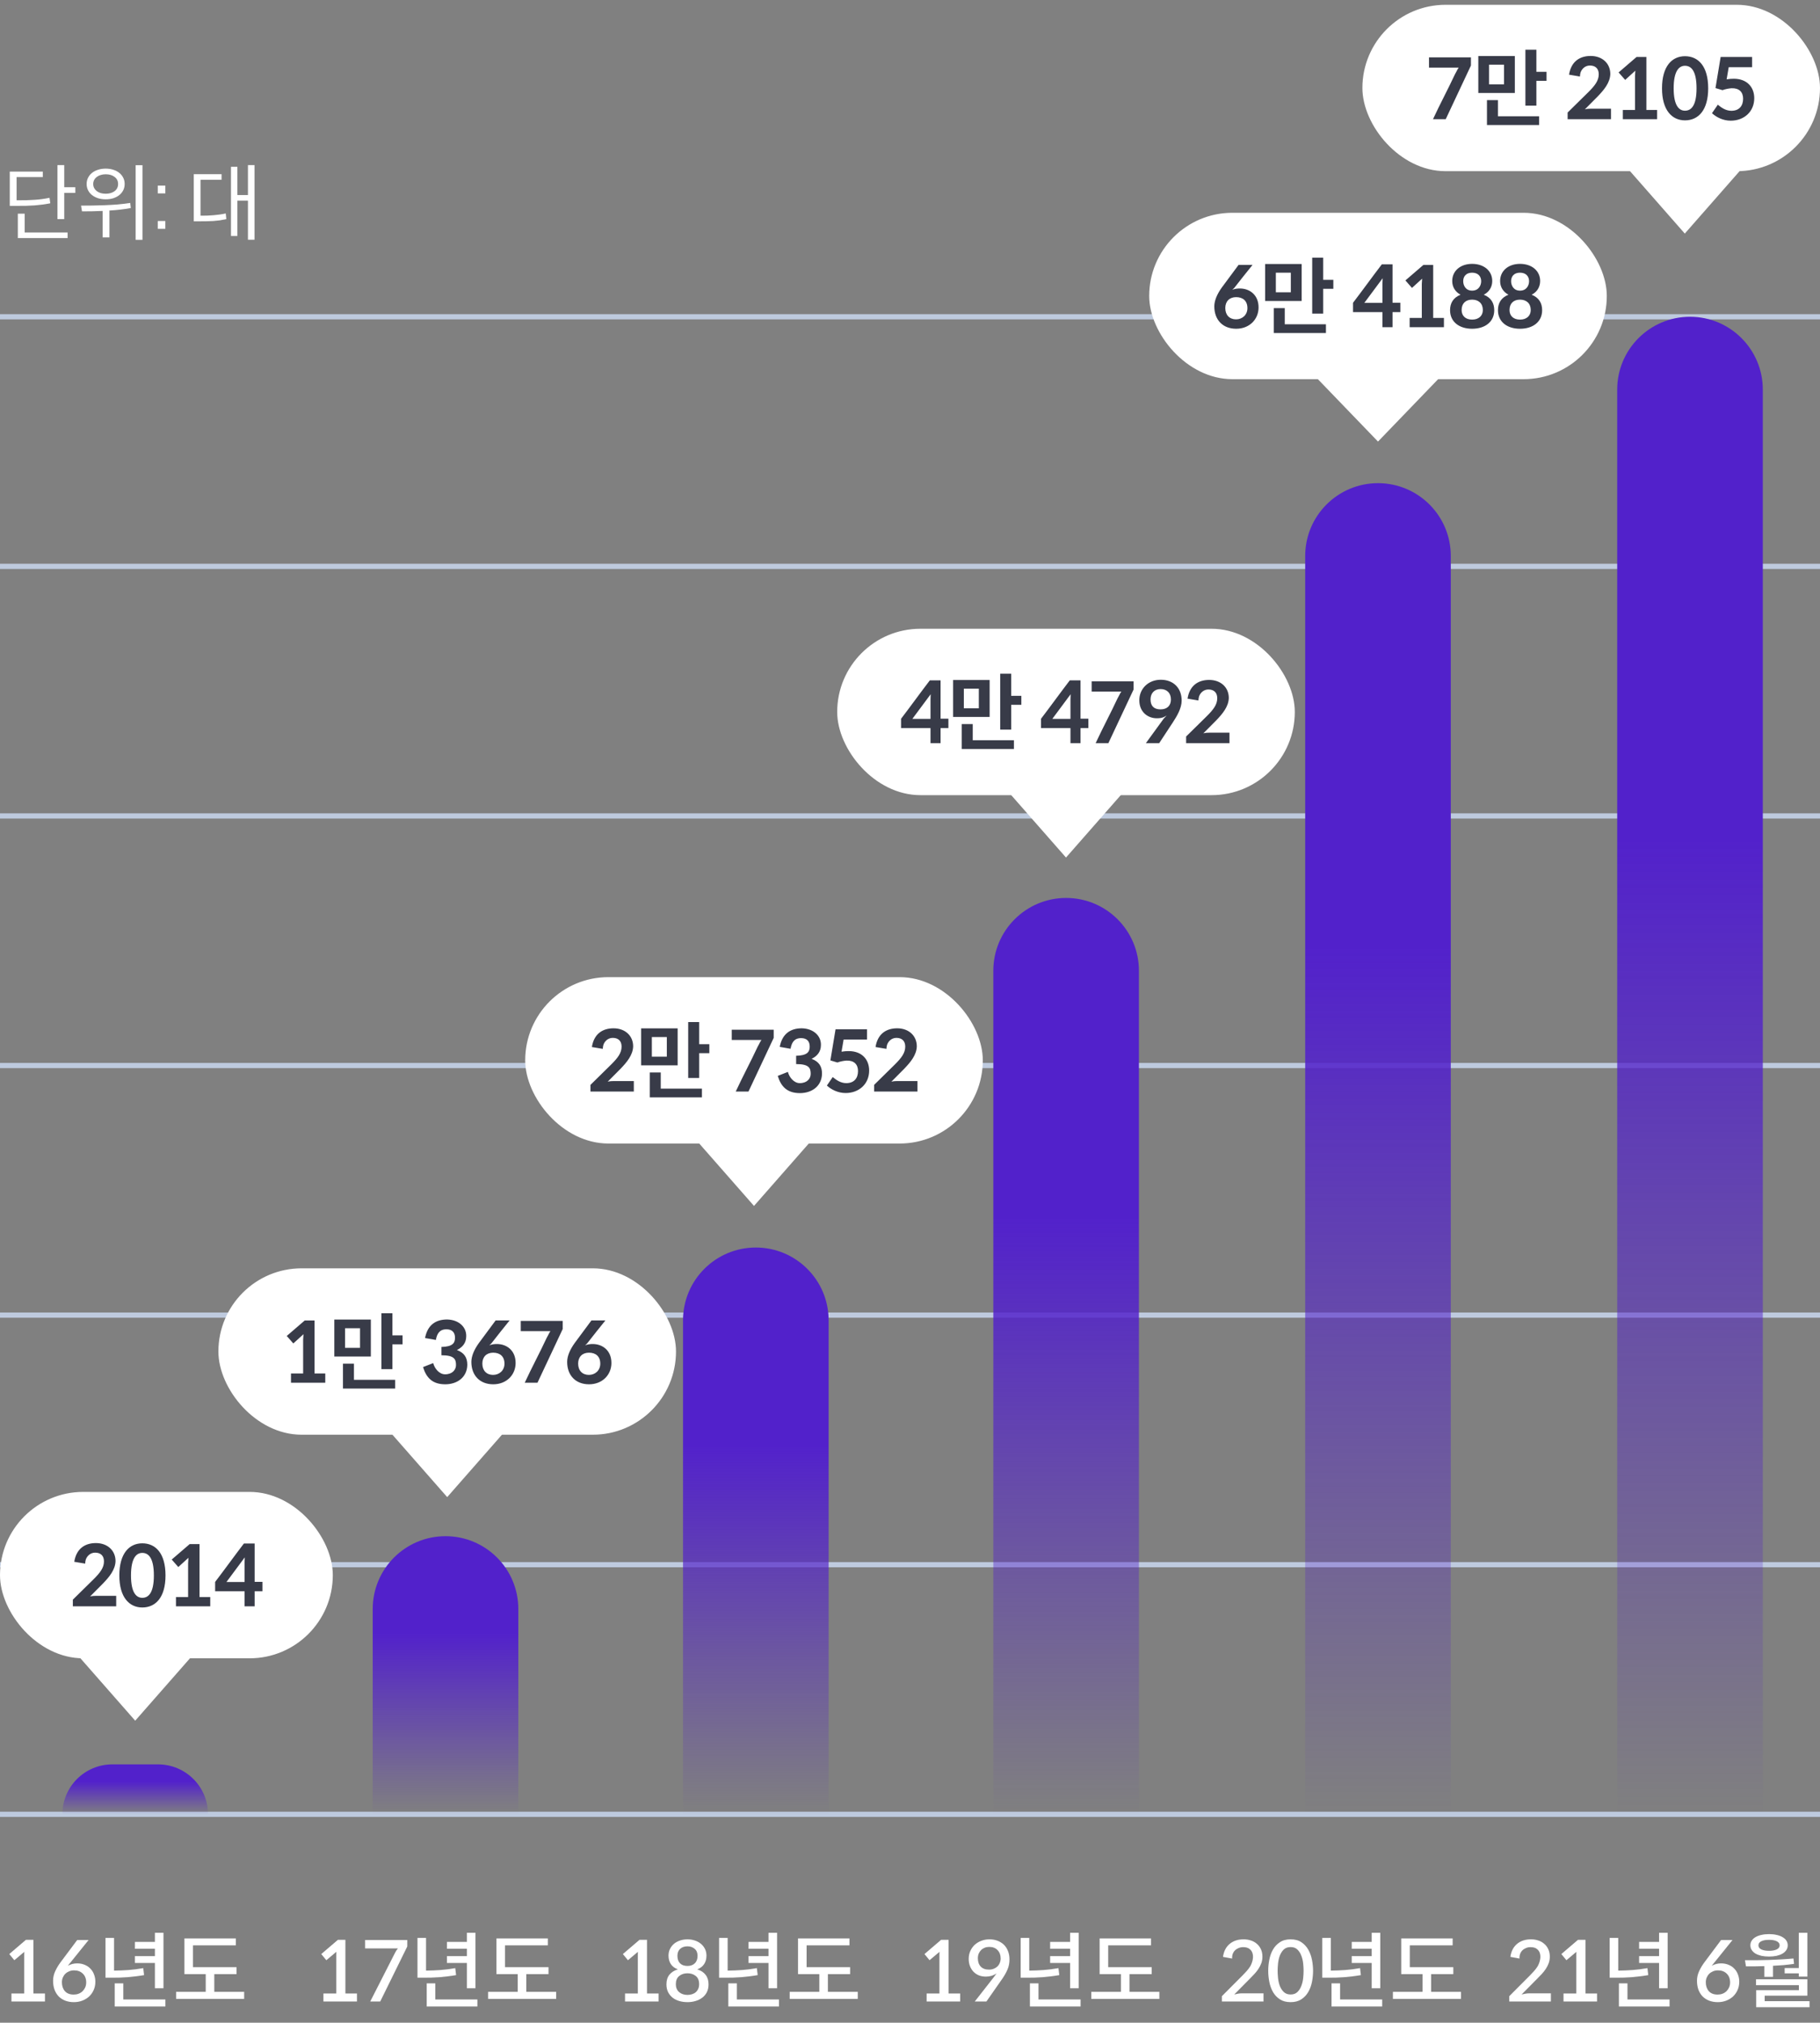 <svg width="350" height="389" viewBox="0 0 350 389" fill="none" xmlns="http://www.w3.org/2000/svg">
<rect x="0" y="0" width="350" height="389" fill="#808080" stroke="none"/>
<path d="M14.486 37.098H12.358V42.138H11.046V31.754H12.358V36.01H14.486V37.098ZM9.67 39.098C9.18 39.194 8.694 39.274 8.214 39.338C7.745 39.402 7.249 39.455 6.726 39.498C6.204 39.53 5.638 39.556 5.03 39.578C4.433 39.589 3.756 39.594 2.998 39.594H1.878V33.002H8.23V34.058H3.19V38.522C3.894 38.522 4.534 38.517 5.11 38.506C5.686 38.484 6.22 38.458 6.71 38.426C7.212 38.394 7.686 38.346 8.134 38.282C8.593 38.218 9.057 38.138 9.526 38.042L9.67 39.098ZM12.998 44.714V45.786H3.43V41.098H4.742V44.714H12.998ZM27.397 46.122H26.085V31.77H27.397V46.122ZM20.325 38.33C19.792 38.33 19.301 38.261 18.853 38.122C18.405 37.972 18.016 37.77 17.685 37.514C17.365 37.258 17.114 36.949 16.933 36.586C16.752 36.223 16.661 35.823 16.661 35.386C16.661 34.949 16.752 34.548 16.933 34.186C17.114 33.823 17.365 33.514 17.685 33.258C18.016 32.991 18.405 32.788 18.853 32.65C19.301 32.501 19.792 32.426 20.325 32.426C20.858 32.426 21.349 32.501 21.797 32.65C22.245 32.788 22.629 32.991 22.949 33.258C23.269 33.514 23.52 33.823 23.701 34.186C23.883 34.548 23.973 34.949 23.973 35.386C23.973 35.823 23.883 36.223 23.701 36.586C23.52 36.949 23.269 37.258 22.949 37.514C22.629 37.77 22.245 37.972 21.797 38.122C21.349 38.261 20.858 38.33 20.325 38.33ZM20.325 33.514C19.973 33.514 19.648 33.562 19.349 33.658C19.061 33.743 18.811 33.871 18.597 34.042C18.384 34.202 18.218 34.399 18.101 34.634C17.984 34.858 17.925 35.108 17.925 35.386C17.925 35.663 17.984 35.919 18.101 36.154C18.218 36.378 18.384 36.575 18.597 36.746C18.811 36.906 19.061 37.034 19.349 37.13C19.648 37.215 19.973 37.258 20.325 37.258C21.029 37.258 21.6 37.093 22.037 36.762C22.485 36.42 22.709 35.962 22.709 35.386C22.709 34.81 22.485 34.356 22.037 34.026C21.6 33.684 21.029 33.514 20.325 33.514ZM25.157 40.01C23.792 40.255 22.421 40.415 21.045 40.49V45.658H19.733V40.57C19.018 40.602 18.331 40.623 17.669 40.634C17.008 40.645 16.373 40.65 15.765 40.65L15.589 39.546C16.261 39.546 16.981 39.541 17.749 39.53C18.528 39.519 19.323 39.498 20.133 39.466C20.954 39.434 21.781 39.386 22.613 39.322C23.445 39.247 24.256 39.151 25.045 39.034L25.157 40.01ZM31.796 35.69V37.194H30.34V35.69H31.796ZM31.796 42.506V44.01H30.34V42.506H31.796ZM48.947 46.106H47.683V38.586H45.651V45.386H44.419V32.074H45.651V37.514H47.683V31.754H48.947V46.106ZM38.563 41.482C39.043 41.482 39.491 41.477 39.907 41.466C40.323 41.444 40.723 41.418 41.107 41.386C41.502 41.354 41.886 41.311 42.259 41.258C42.643 41.205 43.027 41.135 43.411 41.05L43.523 42.138C43.096 42.234 42.68 42.314 42.275 42.378C41.87 42.431 41.453 42.474 41.027 42.506C40.6 42.527 40.157 42.543 39.699 42.554C39.24 42.565 38.744 42.57 38.211 42.57H37.267V33.498H42.611V34.57H38.563V41.482Z" fill="white"/>
<path d="M2.758 376.986L1.782 375.802L4.982 373.066H6.422V383.386H8.646V384.922H2.198V383.386H4.662V375.77C4.662 375.642 4.667 375.509 4.678 375.37L2.758 376.986ZM17.041 373.098L13.041 378.058C13.596 377.749 14.193 377.594 14.833 377.594C15.367 377.594 15.847 377.685 16.273 377.866C16.711 378.037 17.079 378.282 17.377 378.602C17.687 378.911 17.921 379.285 18.081 379.722C18.252 380.149 18.337 380.618 18.337 381.13C18.337 381.706 18.231 382.234 18.017 382.714C17.804 383.194 17.511 383.61 17.137 383.962C16.764 384.303 16.327 384.57 15.825 384.762C15.324 384.954 14.785 385.05 14.209 385.05C13.601 385.05 13.047 384.954 12.545 384.762C12.055 384.57 11.633 384.298 11.281 383.946C10.94 383.583 10.673 383.151 10.481 382.65C10.3 382.138 10.209 381.567 10.209 380.938C10.209 380.298 10.348 379.679 10.625 379.082C10.913 378.474 11.244 377.919 11.617 377.418L14.849 373.098H17.041ZM14.177 383.594C14.508 383.594 14.817 383.541 15.105 383.434C15.404 383.317 15.66 383.157 15.873 382.954C16.087 382.741 16.257 382.495 16.385 382.218C16.513 381.93 16.577 381.61 16.577 381.258C16.577 380.554 16.364 379.994 15.937 379.578C15.511 379.151 14.945 378.938 14.241 378.938C13.911 378.938 13.601 378.997 13.313 379.114C13.025 379.231 12.775 379.391 12.561 379.594C12.359 379.797 12.199 380.037 12.081 380.314C11.964 380.591 11.905 380.895 11.905 381.226C11.905 381.919 12.097 382.49 12.481 382.938C12.876 383.375 13.441 383.594 14.177 383.594ZM29.788 377.514H25.948V376.202H29.788V374.778H25.948V373.466H29.788V371.706H31.436V382.378H29.788V377.514ZM27.709 379.85C27.154 379.946 26.61 380.026 26.076 380.09C25.554 380.154 25.037 380.207 24.524 380.25C24.012 380.282 23.495 380.309 22.973 380.33C22.46 380.341 21.938 380.346 21.404 380.346H20.285V372.698H21.933V378.986C22.871 378.975 23.788 378.938 24.684 378.874C25.591 378.81 26.546 378.687 27.549 378.506L27.709 379.85ZM31.805 384.538V385.882H22.061V381.434H23.709V384.538H31.805ZM46.955 383.066V384.426H33.867V383.066H39.563V379.658H35.467V372.794H45.355V374.122H37.115V378.33H45.483V379.658H41.211V383.066H46.955Z" fill="white"/>
<path d="M62.758 376.986L61.782 375.802L64.982 373.066H66.422V383.386H68.646V384.922H62.198V383.386H64.662V375.77C64.662 375.642 64.667 375.509 64.678 375.37L62.758 376.986ZM78.321 374.346L73.121 384.922H71.201L75.969 375.562C76.108 375.263 76.295 374.981 76.529 374.714H70.209V373.098H78.321V374.346ZM89.788 377.514H85.948V376.202H89.788V374.778H85.948V373.466H89.788V371.706H91.436V382.378H89.788V377.514ZM87.709 379.85C87.154 379.946 86.61 380.026 86.076 380.09C85.554 380.154 85.037 380.207 84.525 380.25C84.013 380.282 83.495 380.309 82.972 380.33C82.46 380.341 81.938 380.346 81.404 380.346H80.284V372.698H81.933V378.986C82.871 378.975 83.788 378.938 84.684 378.874C85.591 378.81 86.546 378.687 87.549 378.506L87.709 379.85ZM91.805 384.538V385.882H82.061V381.434H83.709V384.538H91.805ZM106.955 383.066V384.426H93.867V383.066H99.563V379.658H95.467V372.794H105.355V374.122H97.115V378.33H105.483V379.658H101.211V383.066H106.955Z" fill="white"/>
<path d="M120.758 376.986L119.782 375.802L122.982 373.066H124.422V383.386H126.646V384.922H120.198V383.386H122.662V375.77C122.662 375.642 122.667 375.509 122.678 375.37L120.758 376.986ZM134.081 378.746C134.785 378.959 135.324 379.311 135.697 379.802C136.071 380.282 136.257 380.89 136.257 381.626C136.257 382.213 136.145 382.725 135.921 383.162C135.697 383.589 135.393 383.941 135.009 384.218C134.636 384.495 134.204 384.703 133.713 384.842C133.233 384.981 132.732 385.05 132.209 385.05C131.665 385.05 131.148 384.981 130.657 384.842C130.167 384.703 129.735 384.49 129.361 384.202C128.999 383.914 128.705 383.557 128.481 383.13C128.268 382.703 128.161 382.202 128.161 381.626C128.161 380.879 128.348 380.266 128.721 379.786C129.105 379.306 129.649 378.959 130.353 378.746C129.756 378.522 129.308 378.186 129.009 377.738C128.711 377.279 128.561 376.735 128.561 376.106C128.561 375.605 128.663 375.162 128.865 374.778C129.068 374.383 129.335 374.053 129.665 373.786C130.007 373.519 130.396 373.317 130.833 373.178C131.281 373.039 131.74 372.97 132.209 372.97C132.679 372.97 133.132 373.039 133.569 373.178C134.017 373.317 134.407 373.519 134.737 373.786C135.079 374.053 135.351 374.383 135.553 374.778C135.756 375.162 135.857 375.605 135.857 376.106C135.857 376.735 135.708 377.279 135.409 377.738C135.111 378.186 134.668 378.522 134.081 378.746ZM132.209 374.314C131.633 374.314 131.164 374.474 130.801 374.794C130.449 375.114 130.273 375.562 130.273 376.138C130.273 376.767 130.444 377.253 130.785 377.594C131.127 377.925 131.601 378.09 132.209 378.09C132.807 378.09 133.276 377.919 133.617 377.578C133.969 377.237 134.145 376.757 134.145 376.138C134.145 375.551 133.959 375.103 133.585 374.794C133.212 374.474 132.753 374.314 132.209 374.314ZM132.209 383.658C132.519 383.658 132.807 383.615 133.073 383.53C133.351 383.445 133.591 383.317 133.793 383.146C133.996 382.965 134.156 382.746 134.273 382.49C134.391 382.234 134.449 381.935 134.449 381.594C134.449 380.89 134.236 380.367 133.809 380.026C133.383 379.674 132.849 379.498 132.209 379.498C131.569 379.498 131.036 379.674 130.609 380.026C130.183 380.367 129.969 380.89 129.969 381.594C129.969 382.245 130.177 382.751 130.593 383.114C131.02 383.477 131.559 383.658 132.209 383.658ZM147.789 377.514H143.949V376.202H147.789V374.778H143.949V373.466H147.789V371.706H149.437V382.378H147.789V377.514ZM145.709 379.85C145.154 379.946 144.61 380.026 144.077 380.09C143.554 380.154 143.037 380.207 142.525 380.25C142.013 380.282 141.495 380.309 140.973 380.33C140.461 380.341 139.938 380.346 139.405 380.346H138.285V372.698H139.933V378.986C140.871 378.975 141.789 378.938 142.685 378.874C143.591 378.81 144.546 378.687 145.549 378.506L145.709 379.85ZM149.805 384.538V385.882H140.061V381.434H141.709V384.538H149.805ZM164.955 383.066V384.426H151.867V383.066H157.563V379.658H153.467V372.794H163.355V374.122H155.115V378.33H163.483V379.658H159.211V383.066H164.955Z" fill="white"/>
<path d="M178.758 376.986L177.782 375.802L180.982 373.066H182.422V383.386H184.646V384.922H178.198V383.386H180.662V375.77C180.662 375.642 180.667 375.509 180.678 375.37L178.758 376.986ZM187.457 384.922L191.089 380.282L191.649 379.514C191.34 379.727 191.009 379.887 190.657 379.994C190.316 380.09 189.959 380.138 189.585 380.138C189.095 380.138 188.647 380.058 188.241 379.898C187.836 379.727 187.489 379.493 187.201 379.194C186.913 378.885 186.689 378.522 186.529 378.106C186.369 377.69 186.289 377.237 186.289 376.746C186.289 376.191 186.391 375.685 186.593 375.226C186.807 374.757 187.089 374.357 187.441 374.026C187.804 373.695 188.225 373.439 188.705 373.258C189.196 373.066 189.719 372.97 190.273 372.97C190.839 372.97 191.356 373.061 191.825 373.242C192.305 373.423 192.716 373.679 193.057 374.01C193.399 374.341 193.66 374.746 193.841 375.226C194.033 375.695 194.129 376.229 194.129 376.826C194.129 377.551 194.001 378.202 193.745 378.778C193.5 379.354 193.175 379.935 192.769 380.522L189.697 384.922H187.457ZM188.049 376.618C188.049 377.29 188.236 377.823 188.609 378.218C188.983 378.602 189.511 378.794 190.193 378.794C190.524 378.794 190.823 378.741 191.089 378.634C191.367 378.527 191.601 378.383 191.793 378.202C191.996 378.01 192.151 377.781 192.257 377.514C192.375 377.247 192.433 376.954 192.433 376.634C192.433 375.983 192.236 375.455 191.841 375.05C191.457 374.634 190.924 374.426 190.241 374.426C189.921 374.426 189.628 374.479 189.361 374.586C189.095 374.693 188.865 374.842 188.673 375.034C188.481 375.226 188.327 375.455 188.209 375.722C188.103 375.989 188.049 376.287 188.049 376.618ZM205.789 377.514H201.949V376.202H205.789V374.778H201.949V373.466H205.789V371.706H207.437V382.378H205.789V377.514ZM203.709 379.85C203.154 379.946 202.61 380.026 202.077 380.09C201.554 380.154 201.037 380.207 200.525 380.25C200.013 380.282 199.495 380.309 198.973 380.33C198.461 380.341 197.938 380.346 197.405 380.346H196.285V372.698H197.933V378.986C198.871 378.975 199.789 378.938 200.685 378.874C201.591 378.81 202.546 378.687 203.549 378.506L203.709 379.85ZM207.805 384.538V385.882H198.061V381.434H199.709V384.538H207.805ZM222.955 383.066V384.426H209.867V383.066H215.563V379.658H211.467V372.794H221.355V374.122H213.115V378.33H221.483V379.658H217.211V383.066H222.955Z" fill="white"/>
<path d="M242.982 384.922H234.982V383.898L238.966 379.898C239.243 379.621 239.505 379.343 239.75 379.066C239.995 378.789 240.225 378.485 240.438 378.154C240.641 377.791 240.79 377.397 240.886 376.97C240.982 376.543 240.987 376.149 240.902 375.786C240.827 375.413 240.641 375.103 240.342 374.858C240.054 374.602 239.627 374.474 239.062 374.474C238.742 374.474 238.449 374.533 238.182 374.65C237.915 374.757 237.686 374.906 237.494 375.098C237.302 375.29 237.158 375.519 237.062 375.786C236.966 376.053 236.929 376.346 236.95 376.666L235.19 376.346C235.339 375.279 235.761 374.453 236.454 373.866C237.158 373.269 238.059 372.97 239.158 372.97C239.659 372.97 240.129 373.045 240.566 373.194C241.003 373.333 241.382 373.546 241.702 373.834C242.033 374.111 242.294 374.458 242.486 374.874C242.678 375.29 242.774 375.765 242.774 376.298C242.774 376.746 242.705 377.162 242.566 377.546C242.427 377.93 242.241 378.298 242.006 378.65C241.782 378.991 241.526 379.317 241.238 379.626C240.95 379.935 240.657 380.239 240.358 380.538L237.35 383.578C237.595 383.514 237.846 383.461 238.102 383.418C238.369 383.375 238.63 383.354 238.886 383.354H242.982V384.922ZM252.513 379.018C252.513 379.722 252.444 380.431 252.305 381.146C252.167 381.861 251.927 382.511 251.585 383.098C251.255 383.674 250.812 384.143 250.257 384.506C249.703 384.869 249.015 385.05 248.193 385.05C247.372 385.05 246.684 384.869 246.129 384.506C245.575 384.143 245.132 383.674 244.801 383.098C244.471 382.511 244.236 381.861 244.097 381.146C243.959 380.431 243.889 379.722 243.889 379.018C243.889 378.314 243.959 377.605 244.097 376.89C244.236 376.165 244.471 375.514 244.801 374.938C245.132 374.362 245.575 373.893 246.129 373.53C246.684 373.157 247.372 372.97 248.193 372.97C249.025 372.97 249.719 373.157 250.273 373.53C250.828 373.903 251.271 374.383 251.601 374.97C251.932 375.557 252.167 376.207 252.305 376.922C252.444 377.637 252.513 378.335 252.513 379.018ZM250.689 379.018C250.689 378.602 250.663 378.133 250.609 377.61C250.556 377.087 250.439 376.591 250.257 376.122C250.087 375.653 249.836 375.258 249.505 374.938C249.185 374.618 248.748 374.458 248.193 374.458C247.639 374.458 247.196 374.618 246.865 374.938C246.545 375.258 246.295 375.653 246.113 376.122C245.943 376.591 245.831 377.087 245.777 377.61C245.724 378.133 245.697 378.602 245.697 379.018C245.697 379.434 245.724 379.903 245.777 380.426C245.831 380.949 245.943 381.445 246.113 381.914C246.295 382.383 246.551 382.778 246.881 383.098C247.212 383.418 247.649 383.578 248.193 383.578C248.748 383.578 249.185 383.418 249.505 383.098C249.836 382.778 250.087 382.383 250.257 381.914C250.439 381.445 250.556 380.949 250.609 380.426C250.663 379.903 250.689 379.434 250.689 379.018ZM263.789 377.514H259.949V376.202H263.789V374.778H259.949V373.466H263.789V371.706H265.437V382.378H263.789V377.514ZM261.709 379.85C261.154 379.946 260.61 380.026 260.077 380.09C259.554 380.154 259.037 380.207 258.525 380.25C258.013 380.282 257.495 380.309 256.973 380.33C256.461 380.341 255.938 380.346 255.405 380.346H254.285V372.698H255.933V378.986C256.871 378.975 257.789 378.938 258.685 378.874C259.591 378.81 260.546 378.687 261.549 378.506L261.709 379.85ZM265.805 384.538V385.882H256.061V381.434H257.709V384.538H265.805ZM280.955 383.066V384.426H267.867V383.066H273.563V379.658H269.467V372.794H279.355V374.122H271.115V378.33H279.483V379.658H275.211V383.066H280.955Z" fill="white"/>
<path d="M298.247 384.922H290.247V383.898L294.231 379.898C294.509 379.621 294.77 379.343 295.015 379.066C295.261 378.789 295.49 378.485 295.703 378.154C295.906 377.791 296.055 377.397 296.151 376.97C296.247 376.543 296.253 376.149 296.167 375.786C296.093 375.413 295.906 375.103 295.607 374.858C295.319 374.602 294.893 374.474 294.327 374.474C294.007 374.474 293.714 374.533 293.447 374.65C293.181 374.757 292.951 374.906 292.759 375.098C292.567 375.29 292.423 375.519 292.327 375.786C292.231 376.053 292.194 376.346 292.215 376.666L290.455 376.346C290.605 375.279 291.026 374.453 291.719 373.866C292.423 373.269 293.325 372.97 294.423 372.97C294.925 372.97 295.394 373.045 295.831 373.194C296.269 373.333 296.647 373.546 296.967 373.834C297.298 374.111 297.559 374.458 297.751 374.874C297.943 375.29 298.039 375.765 298.039 376.298C298.039 376.746 297.97 377.162 297.831 377.546C297.693 377.93 297.506 378.298 297.271 378.65C297.047 378.991 296.791 379.317 296.503 379.626C296.215 379.935 295.922 380.239 295.623 380.538L292.615 383.578C292.861 383.514 293.111 383.461 293.367 383.418C293.634 383.375 293.895 383.354 294.151 383.354H298.247V384.922ZM301.235 376.986L300.259 375.802L303.459 373.066H304.899V383.386H307.123V384.922H300.675V383.386H303.139V375.77C303.139 375.642 303.144 375.509 303.155 375.37L301.235 376.986ZM319.054 377.514H315.214V376.202H319.054V374.778H315.214V373.466H319.054V371.706H320.702V382.378H319.054V377.514ZM316.974 379.85C316.419 379.946 315.875 380.026 315.342 380.09C314.819 380.154 314.302 380.207 313.79 380.25C313.278 380.282 312.76 380.309 312.238 380.33C311.726 380.341 311.203 380.346 310.67 380.346H309.55V372.698H311.198V378.986C312.136 378.975 313.054 378.938 313.95 378.874C314.856 378.81 315.811 378.687 316.814 378.506L316.974 379.85ZM321.07 384.538V385.882H311.326V381.434H312.974V384.538H321.07ZM333.175 373.098L329.175 378.058C329.729 377.749 330.327 377.594 330.967 377.594C331.5 377.594 331.98 377.685 332.407 377.866C332.844 378.037 333.212 378.282 333.511 378.602C333.82 378.911 334.055 379.285 334.215 379.722C334.385 380.149 334.471 380.618 334.471 381.13C334.471 381.706 334.364 382.234 334.151 382.714C333.937 383.194 333.644 383.61 333.271 383.962C332.897 384.303 332.46 384.57 331.959 384.762C331.457 384.954 330.919 385.05 330.343 385.05C329.735 385.05 329.18 384.954 328.679 384.762C328.188 384.57 327.767 384.298 327.415 383.946C327.073 383.583 326.807 383.151 326.615 382.65C326.433 382.138 326.343 381.567 326.343 380.938C326.343 380.298 326.481 379.679 326.759 379.082C327.047 378.474 327.377 377.919 327.751 377.418L330.983 373.098H333.175ZM330.311 383.594C330.641 383.594 330.951 383.541 331.239 383.434C331.537 383.317 331.793 383.157 332.007 382.954C332.22 382.741 332.391 382.495 332.519 382.218C332.647 381.93 332.711 381.61 332.711 381.258C332.711 380.554 332.497 379.994 332.071 379.578C331.644 379.151 331.079 378.938 330.375 378.938C330.044 378.938 329.735 378.997 329.447 379.114C329.159 379.231 328.908 379.391 328.695 379.594C328.492 379.797 328.332 380.037 328.215 380.314C328.097 380.591 328.039 380.895 328.039 381.226C328.039 381.919 328.231 382.49 328.615 382.938C329.009 383.375 329.575 383.594 330.311 383.594ZM345.922 378.49V371.706H347.57V380.138H345.922V379.514H343.202V378.49H345.922ZM340.21 376.282C339.666 376.282 339.17 376.234 338.722 376.138C338.285 376.031 337.906 375.887 337.586 375.706C337.277 375.514 337.037 375.285 336.866 375.018C336.695 374.751 336.61 374.453 336.61 374.122C336.61 373.791 336.695 373.493 336.866 373.226C337.037 372.959 337.277 372.735 337.586 372.554C337.906 372.362 338.285 372.218 338.722 372.122C339.17 372.015 339.666 371.962 340.21 371.962C340.743 371.962 341.229 372.015 341.666 372.122C342.114 372.218 342.493 372.362 342.802 372.554C343.122 372.735 343.367 372.959 343.538 373.226C343.709 373.493 343.794 373.791 343.794 374.122C343.794 374.453 343.709 374.751 343.538 375.018C343.367 375.285 343.122 375.514 342.802 375.706C342.493 375.887 342.114 376.031 341.666 376.138C341.229 376.234 340.743 376.282 340.21 376.282ZM340.21 373.066C339.57 373.066 339.069 373.157 338.706 373.338C338.343 373.519 338.162 373.781 338.162 374.122C338.162 374.463 338.343 374.725 338.706 374.906C339.069 375.087 339.57 375.178 340.21 375.178C340.829 375.178 341.319 375.087 341.682 374.906C342.055 374.725 342.242 374.463 342.242 374.122C342.242 373.781 342.055 373.519 341.682 373.338C341.319 373.157 340.829 373.066 340.21 373.066ZM339.298 378.122C338.658 378.143 338.045 378.159 337.458 378.17C336.871 378.17 336.306 378.17 335.762 378.17L335.57 376.986C336.263 376.986 336.994 376.986 337.762 376.986C338.541 376.975 339.33 376.959 340.13 376.938C340.93 376.906 341.73 376.869 342.53 376.826C343.341 376.783 344.13 376.725 344.898 376.65L345.01 377.69C344.338 377.786 343.661 377.866 342.978 377.93C342.306 377.983 341.634 378.026 340.962 378.058V380.186H339.298V378.122ZM347.986 384.858V386.026H337.73V382.746H345.938V381.786H337.698V380.65H347.57V383.802H339.362V384.858H347.986Z" fill="white"/>
<path d="M0 300.922H350" stroke="#BECADE"/>
<path d="M0 252.922H350" stroke="#BECADE"/>
<path d="M0 204.922H350" stroke="#BECADE"/>
<path d="M0 156.922H350" stroke="#BECADE"/>
<path d="M0 108.922H350" stroke="#BECADE"/>
<path d="M0 60.922H350" stroke="#BECADE"/>
<path d="M0 348.922H350" stroke="#BECADE"/>
<path d="M12 348.922C12 343.62 16.298 339.322 21.6 339.322H30.4C35.702 339.322 40 343.62 40 348.922H12Z" fill="url(#paint0_linear_596_10318)"/>
<path d="M71.676 309.437C71.676 301.705 77.944 295.437 85.676 295.437C93.408 295.437 99.676 301.705 99.676 309.437V348.922H71.676V309.437Z" fill="url(#paint1_linear_596_10318)"/>
<path d="M131.35 253.922C131.35 246.19 137.618 239.922 145.35 239.922C153.082 239.922 159.35 246.19 159.35 253.922V348.95H131.35V253.922Z" fill="url(#paint2_linear_596_10318)"/>
<path d="M191.023 186.693C191.023 178.961 197.291 172.693 205.023 172.693C212.755 172.693 219.023 178.961 219.023 186.693V348.922H191.023V186.693Z" fill="url(#paint3_linear_596_10318)"/>
<path d="M251 106.922C251 99.19 257.268 92.922 265 92.922C272.732 92.922 279 99.19 279 106.922V348.922H251V106.922Z" fill="url(#paint4_linear_596_10318)"/>
<path d="M311 74.922C311 67.19 317.268 60.922 325 60.922C332.732 60.922 339 67.19 339 74.922V348.922H311V74.922Z" fill="url(#paint5_linear_596_10318)"/>
<rect y="286.922" width="64" height="32" rx="16" fill="white"/>
<path d="M18.442 296.762C20.666 296.762 22.218 298.186 22.218 300.234C22.169 301.914 20.985 303.306 19.802 304.538L17.322 307.034C17.753 306.922 18.137 306.906 18.506 306.906H22.346V308.922H14.009V307.642L18.026 303.69C19.241 302.474 19.994 301.514 19.994 300.282C19.994 299.178 19.337 298.602 18.297 298.602C17.401 298.602 16.762 299.21 16.506 299.914C16.425 300.154 16.393 300.394 16.378 300.714L14.281 300.362C14.665 297.914 16.25 296.762 18.442 296.762ZM31.829 302.986C31.829 307.21 29.925 309.146 27.365 309.146C24.869 309.146 22.949 307.21 22.949 302.986C22.949 298.73 24.869 296.81 27.365 296.81C29.925 296.81 31.829 298.73 31.829 302.986ZM29.589 302.986C29.589 299.578 28.533 298.65 27.365 298.65C26.261 298.65 25.189 299.578 25.189 302.986C25.189 306.378 26.261 307.29 27.365 307.29C28.533 307.29 29.589 306.378 29.589 302.986ZM38.368 307.146H40.432V308.922H33.84V307.146H36.176V300.634L36.24 299.594L34.288 301.37L33.024 299.93L36.48 296.954H38.368V307.146ZM50.475 304.218V306.026H48.971V308.922H47.035V306.026H41.371V304.234C43.243 301.786 45.035 299.29 46.907 296.842H48.971V304.218H50.475ZM47.035 300.522C47.035 300.378 47.051 299.946 47.067 299.514L43.547 304.25H47.035V300.522Z" fill="#383B48"/>
<path d="M26 330.922L9.546 312.172L42.455 312.172L26 330.922Z" fill="white"/>
<rect x="42" y="243.922" width="88" height="32" rx="16" fill="white"/>
<path d="M60.488 264.146H62.552V265.922H55.96V264.146H58.296V257.634L58.36 256.594L56.408 258.37L55.144 256.93L58.6 253.954H60.488V264.146ZM77.411 258.546H75.459V263.314H73.347V252.562H75.459V256.818H77.411V258.546ZM64.291 260.882V253.778H71.315V260.882H64.291ZM66.355 255.442V259.218H69.235V255.442H66.355ZM75.987 265.362V267.042H65.955V262.258H68.067V265.362H75.987ZM85.979 253.762C88.219 253.81 89.707 255.202 89.659 256.978C89.659 258.338 88.875 259.138 87.867 259.634C89.275 260.162 89.867 261.074 89.867 262.482C89.819 264.93 87.867 266.226 85.627 266.226C83.195 266.226 81.995 265.01 81.355 262.914L83.307 262.146C83.563 263.17 84.459 264.306 85.595 264.306C87.003 264.306 87.691 263.426 87.691 262.53C87.691 261.41 87.387 260.642 84.891 260.642V259.042C87.003 258.994 87.499 258.322 87.499 257.298C87.515 256.194 86.891 255.65 85.851 255.65C84.491 255.65 84.027 256.546 83.819 257.698C83.131 257.586 82.443 257.442 81.739 257.33C82.203 254.882 83.723 253.762 85.979 253.762ZM95.558 258.482C97.414 258.482 99.158 259.682 99.158 262.13C99.158 264.386 97.43 266.226 94.854 266.226C92.262 266.226 90.646 264.498 90.646 261.922C90.646 260.834 91.158 259.602 92.07 258.322L95.318 253.938H98.006C96.79 255.426 95.654 256.882 94.486 258.37L94.086 258.754L94.262 258.674C94.63 258.546 95.062 258.482 95.558 258.482ZM92.758 262.242C92.758 263.602 93.59 264.418 94.822 264.418C96.038 264.418 97.014 263.554 97.014 262.258C97.014 260.85 96.134 260.146 94.838 260.146C93.558 260.146 92.758 260.962 92.758 262.242ZM108.21 255.602L103.362 265.922H100.914C102.274 262.978 103.762 260.242 105.122 257.314C105.186 257.202 105.33 256.914 105.426 256.754V256.738C105.442 256.722 105.442 256.722 105.442 256.722L105.506 256.594C105.506 256.594 105.506 256.578 105.522 256.578V256.562C105.634 256.338 105.746 256.146 105.858 256.002H100.146V254.034H108.21V255.602ZM113.981 258.482C115.837 258.482 117.581 259.682 117.581 262.13C117.581 264.386 115.853 266.226 113.277 266.226C110.685 266.226 109.069 264.498 109.069 261.922C109.069 260.834 109.581 259.602 110.493 258.322L113.741 253.938H116.429C115.213 255.426 114.077 256.882 112.909 258.37L112.509 258.754L112.685 258.674C113.053 258.546 113.485 258.482 113.981 258.482ZM111.181 262.242C111.181 263.602 112.013 264.418 113.245 264.418C114.461 264.418 115.437 263.554 115.437 262.258C115.437 260.85 114.557 260.146 113.261 260.146C111.981 260.146 111.181 260.962 111.181 262.242Z" fill="#383B48"/>
<path d="M86 287.922L69.546 269.172L102.454 269.172L86 287.922Z" fill="white"/>
<rect x="101" y="187.922" width="88" height="32" rx="16" fill="white"/>
<path d="M117.984 197.762C120.208 197.762 121.76 199.186 121.76 201.234C121.712 202.914 120.528 204.306 119.344 205.538L116.864 208.034C117.296 207.922 117.68 207.906 118.048 207.906H121.888V209.922H113.552V208.642L117.568 204.69C118.784 203.474 119.536 202.514 119.536 201.282C119.536 200.178 118.88 199.602 117.84 199.602C116.944 199.602 116.304 200.21 116.048 200.914C115.968 201.154 115.936 201.394 115.92 201.714L113.824 201.362C114.208 198.914 115.792 197.762 117.984 197.762ZM136.411 202.546H134.459V207.314H132.347V196.562H134.459V200.818H136.411V202.546ZM123.291 204.882V197.778H130.315V204.882H123.291ZM125.355 199.442V203.218H128.235V199.442H125.355ZM134.987 209.362V211.042H124.955V206.258H127.067V209.362H134.987ZM148.787 199.602L143.939 209.922H141.491C142.851 206.978 144.339 204.242 145.699 201.314C145.763 201.202 145.907 200.914 146.003 200.754V200.738C146.019 200.722 146.019 200.722 146.019 200.722L146.083 200.594C146.083 200.594 146.083 200.578 146.099 200.578V200.562C146.211 200.338 146.323 200.146 146.435 200.002H140.723V198.034H148.787V199.602ZM154.19 197.762C156.43 197.81 157.918 199.202 157.87 200.978C157.87 202.338 157.086 203.138 156.078 203.634C157.486 204.162 158.078 205.074 158.078 206.482C158.03 208.93 156.078 210.226 153.838 210.226C151.406 210.226 150.206 209.01 149.566 206.914L151.518 206.146C151.774 207.17 152.67 208.306 153.806 208.306C155.214 208.306 155.902 207.426 155.902 206.53C155.902 205.41 155.598 204.642 153.102 204.642V203.042C155.214 202.994 155.71 202.322 155.71 201.298C155.726 200.194 155.102 199.65 154.062 199.65C152.702 199.65 152.238 200.546 152.03 201.698C151.342 201.586 150.654 201.442 149.95 201.33C150.414 198.882 151.934 197.762 154.19 197.762ZM162.234 199.922L161.834 202.258C162.33 202.178 162.778 202.146 163.21 202.146C165.77 202.146 167.146 203.778 167.146 205.89C167.146 208.466 165.194 210.21 162.618 210.21C161.146 210.21 159.834 209.538 159.018 208.77L160.138 207.138C160.89 207.762 161.722 208.306 162.746 208.306C164.218 208.306 165.002 207.394 165.002 205.986C165.002 204.706 164.25 203.922 162.778 203.97C162.186 204.018 161.61 204.13 161.034 204.338L159.69 203.938C160.186 200.866 160.506 198.978 160.682 197.954H166.73V199.922H162.234ZM172.533 197.762C174.757 197.762 176.309 199.186 176.309 201.234C176.261 202.914 175.077 204.306 173.893 205.538L171.413 208.034C171.845 207.922 172.229 207.906 172.597 207.906H176.437V209.922H168.101V208.642L172.117 204.69C173.333 203.474 174.085 202.514 174.085 201.282C174.085 200.178 173.429 199.602 172.389 199.602C171.493 199.602 170.853 200.21 170.597 200.914C170.517 201.154 170.485 201.394 170.469 201.714L168.373 201.362C168.757 198.914 170.341 197.762 172.533 197.762Z" fill="#383B48"/>
<path d="M145 231.922L128.546 213.172L161.454 213.172L145 231.922Z" fill="white"/>
<rect x="161" y="120.922" width="88" height="32" rx="16" fill="white"/>
<path d="M182.384 138.218V140.026H180.88V142.922H178.944V140.026H173.28V138.234C175.152 135.786 176.944 133.29 178.816 130.842H180.88V138.218H182.384ZM178.944 134.522C178.944 134.378 178.96 133.946 178.976 133.514L175.456 138.25H178.944V134.522ZM196.411 135.546H194.459V140.314H192.347V129.562H194.459V133.818H196.411V135.546ZM183.291 137.882V130.778H190.315V137.882H183.291ZM185.355 132.442V136.218H188.235V132.442H185.355ZM194.987 142.362V144.042H184.955V139.258H187.067V142.362H194.987ZM209.299 138.218V140.026H207.795V142.922H205.859V140.026H200.195V138.234C202.067 135.786 203.859 133.29 205.731 130.842H207.795V138.218H209.299ZM205.859 134.522C205.859 134.378 205.875 133.946 205.891 133.514L202.371 138.25H205.859V134.522ZM217.998 132.602L213.15 142.922H210.702C212.062 139.978 213.55 137.242 214.91 134.314C214.974 134.202 215.118 133.914 215.214 133.754V133.738C215.23 133.722 215.23 133.722 215.23 133.722L215.294 133.594C215.294 133.594 215.294 133.578 215.31 133.578V133.562C215.422 133.338 215.534 133.146 215.646 133.002H209.934V131.034H217.998V132.602ZM222.458 138.138C220.762 138.138 219.098 136.97 219.098 134.666C219.098 132.49 220.794 130.73 223.226 130.73C225.706 130.73 227.242 132.378 227.242 134.73C227.242 136.218 226.33 137.722 225.562 138.906L222.922 142.922H220.362L223.818 138.17C224.122 137.85 224.314 137.658 224.362 137.61L224.026 137.802C223.562 138.074 223.034 138.138 222.458 138.138ZM225.178 134.522C225.178 133.242 224.362 132.522 223.194 132.522C221.978 132.522 221.258 133.338 221.258 134.506C221.258 135.802 221.946 136.426 223.178 136.426C224.474 136.426 225.178 135.674 225.178 134.522ZM232.533 130.762C234.757 130.762 236.309 132.186 236.309 134.234C236.261 135.914 235.077 137.306 233.893 138.538L231.413 141.034C231.845 140.922 232.229 140.906 232.597 140.906H236.437V142.922H228.101V141.642L232.117 137.69C233.333 136.474 234.085 135.514 234.085 134.282C234.085 133.178 233.429 132.602 232.389 132.602C231.493 132.602 230.853 133.21 230.597 133.914C230.517 134.154 230.485 134.394 230.469 134.714L228.373 134.362C228.757 131.914 230.341 130.762 232.533 130.762Z" fill="#383B48"/>
<path d="M205 164.922L188.546 146.172L221.454 146.172L205 164.922Z" fill="white"/>
<rect x="221" y="40.922" width="88" height="32" rx="16" fill="white"/>
<path d="M238.432 55.482C240.288 55.482 242.032 56.682 242.032 59.13C242.032 61.386 240.304 63.226 237.728 63.226C235.136 63.226 233.52 61.498 233.52 58.922C233.52 57.834 234.032 56.602 234.944 55.322L238.192 50.938H240.88C239.664 52.426 238.528 53.882 237.36 55.37L236.96 55.754L237.136 55.674C237.504 55.546 237.936 55.482 238.432 55.482ZM235.632 59.242C235.632 60.602 236.464 61.418 237.696 61.418C238.912 61.418 239.888 60.554 239.888 59.258C239.888 57.85 239.008 57.146 237.712 57.146C236.432 57.146 235.632 57.962 235.632 59.242ZM256.411 55.546H254.459V60.314H252.347V49.562H254.459V53.818H256.411V55.546ZM243.291 57.882V50.778H250.315V57.882H243.291ZM245.355 52.442V56.218H248.235V52.442H245.355ZM254.987 62.362V64.042H244.955V59.258H247.067V62.362H254.987ZM269.299 58.218V60.026H267.795V62.922H265.859V60.026H260.195V58.234C262.067 55.786 263.859 53.29 265.731 50.842H267.795V58.218H269.299ZM265.859 54.522C265.859 54.378 265.875 53.946 265.891 53.514L262.371 58.25H265.859V54.522ZM275.614 61.146H277.678V62.922H271.086V61.146H273.422V54.634L273.486 53.594L271.534 55.37L270.27 53.93L273.726 50.954H275.614V61.146ZM283.098 63.226C280.602 63.226 278.858 61.882 278.858 59.658C278.858 58.298 279.466 57.242 280.874 56.682C279.85 56.122 279.274 55.194 279.274 54.042C279.274 52.074 280.874 50.746 283.098 50.746C285.354 50.746 286.97 52.074 286.97 54.042C286.97 55.194 286.378 56.154 285.338 56.682C286.746 57.242 287.354 58.298 287.354 59.658C287.354 61.882 285.61 63.226 283.098 63.226ZM283.098 55.898C284.346 55.898 284.842 54.906 284.842 54.074C284.842 53.162 284.25 52.442 283.098 52.442C281.946 52.442 281.386 53.162 281.386 54.074C281.386 54.906 281.866 55.898 283.098 55.898ZM283.098 61.466C284.378 61.466 285.162 60.73 285.162 59.626C285.162 58.346 284.33 57.626 283.098 57.626C281.866 57.626 281.082 58.346 281.082 59.626C281.082 60.73 281.818 61.466 283.098 61.466ZM292.309 63.226C289.813 63.226 288.069 61.882 288.069 59.658C288.069 58.298 288.677 57.242 290.085 56.682C289.061 56.122 288.485 55.194 288.485 54.042C288.485 52.074 290.085 50.746 292.309 50.746C294.565 50.746 296.181 52.074 296.181 54.042C296.181 55.194 295.589 56.154 294.549 56.682C295.957 57.242 296.565 58.298 296.565 59.658C296.565 61.882 294.821 63.226 292.309 63.226ZM292.309 55.898C293.557 55.898 294.053 54.906 294.053 54.074C294.053 53.162 293.461 52.442 292.309 52.442C291.157 52.442 290.597 53.162 290.597 54.074C290.597 54.906 291.077 55.898 292.309 55.898ZM292.309 61.466C293.589 61.466 294.373 60.73 294.373 59.626C294.373 58.346 293.541 57.626 292.309 57.626C291.077 57.626 290.293 58.346 290.293 59.626C290.293 60.73 291.029 61.466 292.309 61.466Z" fill="#383B48"/>
<path d="M265.001 84.922L246.933 66.172L283.068 66.172L265.001 84.922Z" fill="white"/>
<rect x="262" y="0.922" width="88" height="32" rx="16" fill="white"/>
<path d="M282.872 12.602L278.024 22.922H275.576C276.936 19.978 278.424 17.242 279.784 14.314C279.848 14.202 279.992 13.914 280.088 13.754V13.738C280.104 13.722 280.104 13.722 280.104 13.722L280.168 13.594C280.168 13.594 280.168 13.578 280.184 13.578V13.562C280.296 13.338 280.408 13.146 280.52 13.002H274.808V11.034H282.872V12.602ZM297.411 15.546H295.459V20.314H293.347V9.562H295.459V13.818H297.411V15.546ZM284.291 17.882V10.778H291.315V17.882H284.291ZM286.355 12.442V16.218H289.235V12.442H286.355ZM295.987 22.362V24.042H285.955V19.258H288.067V22.362H295.987ZM305.899 10.762C308.123 10.762 309.675 12.186 309.675 14.234C309.627 15.914 308.443 17.306 307.259 18.538L304.779 21.034C305.211 20.922 305.595 20.906 305.963 20.906H309.803V22.922H301.467V21.642L305.483 17.69C306.699 16.474 307.451 15.514 307.451 14.282C307.451 13.178 306.795 12.602 305.755 12.602C304.859 12.602 304.219 13.21 303.963 13.914C303.883 14.154 303.851 14.394 303.835 14.714L301.739 14.362C302.123 11.914 303.707 10.762 305.899 10.762ZM316.614 21.146H318.678V22.922H312.086V21.146H314.422V14.634L314.486 13.594L312.534 15.37L311.27 13.93L314.726 10.954H316.614V21.146ZM328.498 16.986C328.498 21.21 326.594 23.146 324.034 23.146C321.538 23.146 319.618 21.21 319.618 16.986C319.618 12.73 321.538 10.81 324.034 10.81C326.594 10.81 328.498 12.73 328.498 16.986ZM326.258 16.986C326.258 13.578 325.202 12.65 324.034 12.65C322.93 12.65 321.858 13.578 321.858 16.986C321.858 20.378 322.93 21.29 324.034 21.29C325.202 21.29 326.258 20.378 326.258 16.986ZM332.445 12.922L332.045 15.258C332.541 15.178 332.989 15.146 333.421 15.146C335.981 15.146 337.357 16.778 337.357 18.89C337.357 21.466 335.405 23.21 332.829 23.21C331.357 23.21 330.045 22.538 329.229 21.77L330.349 20.138C331.101 20.762 331.933 21.306 332.957 21.306C334.429 21.306 335.213 20.394 335.213 18.986C335.213 17.706 334.461 16.922 332.989 16.97C332.397 17.018 331.821 17.13 331.245 17.338L329.901 16.938C330.397 13.866 330.717 11.978 330.893 10.954H336.941V12.922H332.445Z" fill="#383B48"/>
<path d="M324 44.922L307.546 26.172L340.454 26.172L324 44.922Z" fill="white"/>
<defs>
<linearGradient id="paint0_linear_596_10318" x1="26" y1="339.322" x2="26" y2="348.922" gradientUnits="userSpaceOnUse">
<stop offset="0.349" stop-color="#5221CB"/>
<stop offset="1" stop-color="#5221CB" stop-opacity="0"/>
</linearGradient>
<linearGradient id="paint1_linear_596_10318" x1="85.676" y1="295.437" x2="85.676" y2="348.922" gradientUnits="userSpaceOnUse">
<stop offset="0.349" stop-color="#5221CB"/>
<stop offset="1" stop-color="#5221CB" stop-opacity="0"/>
</linearGradient>
<linearGradient id="paint2_linear_596_10318" x1="145.35" y1="239.922" x2="145.35" y2="348.95" gradientUnits="userSpaceOnUse">
<stop offset="0.349" stop-color="#5221CB"/>
<stop offset="1" stop-color="#5221CB" stop-opacity="0"/>
</linearGradient>
<linearGradient id="paint3_linear_596_10318" x1="205.023" y1="172.693" x2="205.023" y2="348.922" gradientUnits="userSpaceOnUse">
<stop offset="0.349" stop-color="#5221CB"/>
<stop offset="1" stop-color="#5221CB" stop-opacity="0"/>
</linearGradient>
<linearGradient id="paint4_linear_596_10318" x1="265" y1="92.922" x2="265" y2="348.922" gradientUnits="userSpaceOnUse">
<stop offset="0.349" stop-color="#5221CB"/>
<stop offset="1" stop-color="#5221CB" stop-opacity="0"/>
</linearGradient>
<linearGradient id="paint5_linear_596_10318" x1="325" y1="60.922" x2="325" y2="348.922" gradientUnits="userSpaceOnUse">
<stop offset="0.349" stop-color="#5221CB"/>
<stop offset="1" stop-color="#5221CB" stop-opacity="0"/>
</linearGradient>
</defs>
</svg>
